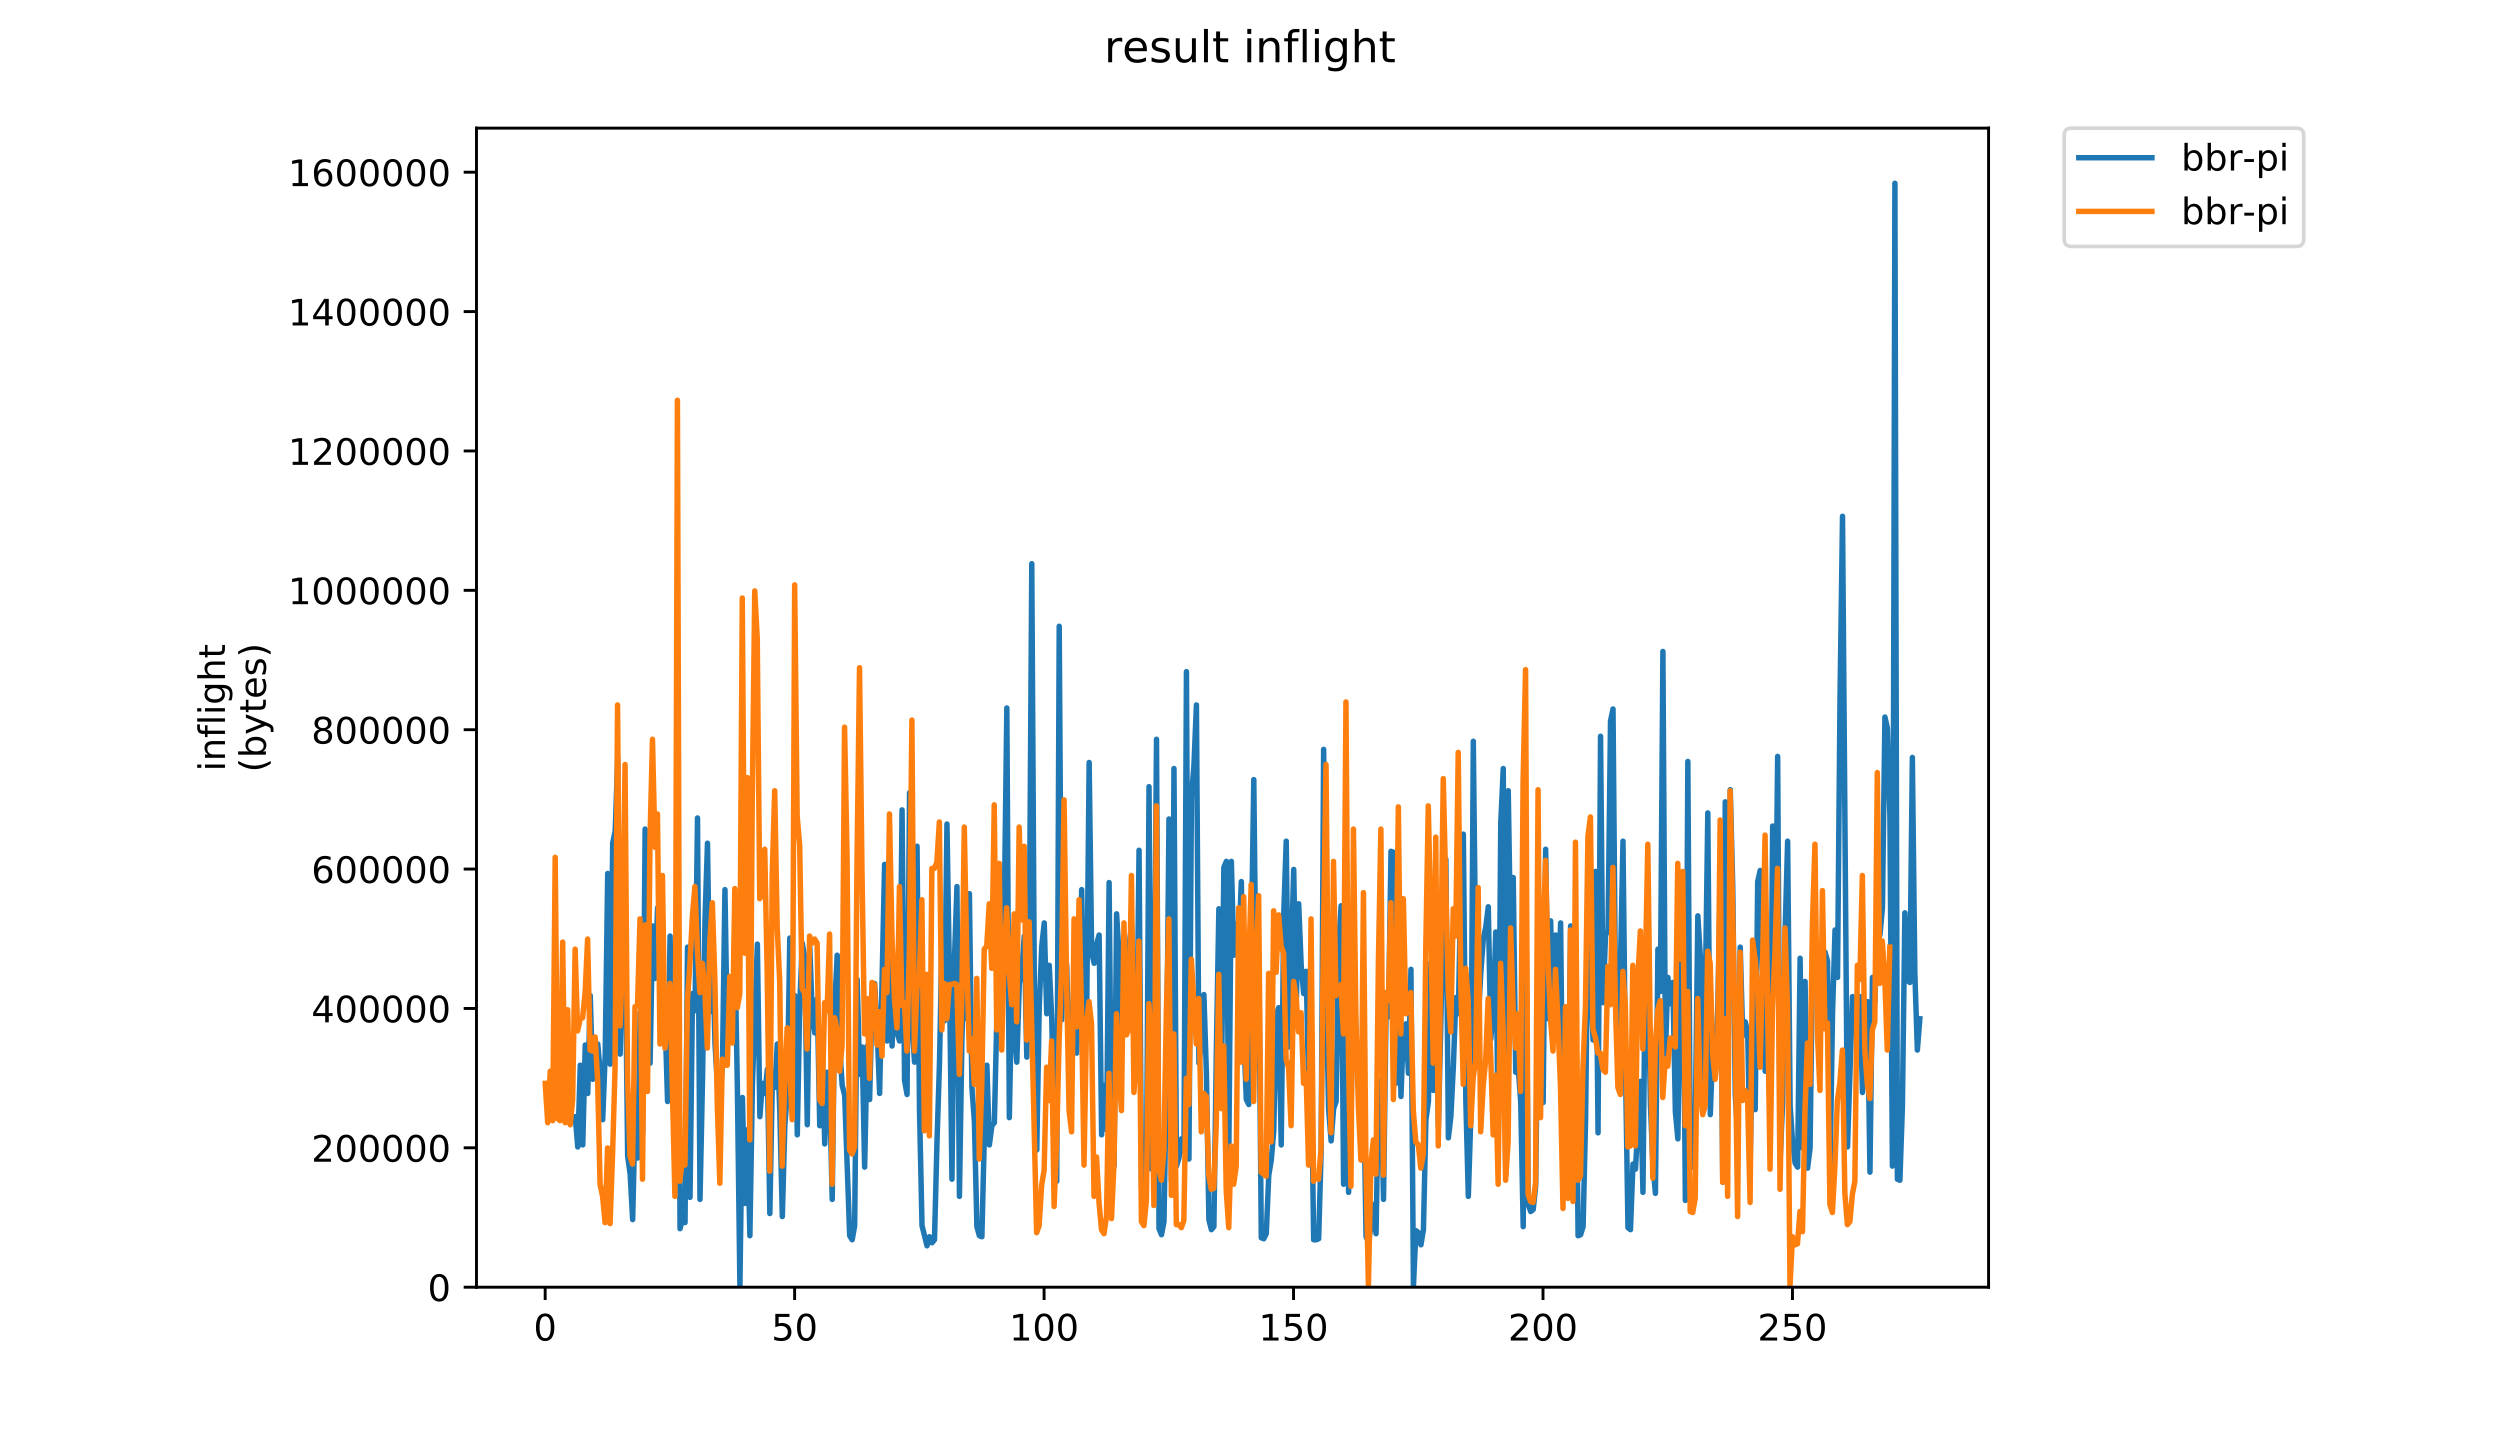 <?xml version="1.0" encoding="utf-8" standalone="no"?>
<!DOCTYPE svg PUBLIC "-//W3C//DTD SVG 1.1//EN"
  "http://www.w3.org/Graphics/SVG/1.1/DTD/svg11.dtd">
<!-- Created with matplotlib (https://matplotlib.org/) -->
<svg height="396pt" version="1.1" viewBox="0 0 684 396" width="684pt" xmlns="http://www.w3.org/2000/svg" xmlns:xlink="http://www.w3.org/1999/xlink">
 <defs>
  <style type="text/css">
*{stroke-linecap:butt;stroke-linejoin:round;}
  </style>
 </defs>
 <g id="figure_1">
  <g id="patch_1">
   <path d="M 0 396 
L 684 396 
L 684 0 
L 0 0 
z
" style="fill:#ffffff;"/>
  </g>
  <g id="axes_1">
   <g id="patch_2">
    <path d="M 130.364 352.174 
L 544.074 352.174 
L 544.074 35.062 
L 130.364 35.062 
z
" style="fill:#ffffff;"/>
   </g>
   <g id="matplotlib.axis_1">
    <g id="xtick_1">
     <g id="line2d_1">
      <defs>
       <path d="M 0 0 
L 0 3.5 
" id="md790e189ed" style="stroke:#000000;stroke-width:0.8;"/>
      </defs>
      <g>
       <use style="stroke:#000000;stroke-width:0.8;" x="149.159" xlink:href="#md790e189ed" y="352.174"/>
      </g>
     </g>
     <g id="text_1">
      <!-- 0 -->
      <defs>
       <path d="M 31.781 66.406 
Q 24.172 66.406 20.328 58.906 
Q 16.5 51.422 16.5 36.375 
Q 16.5 21.391 20.328 13.891 
Q 24.172 6.391 31.781 6.391 
Q 39.453 6.391 43.281 13.891 
Q 47.125 21.391 47.125 36.375 
Q 47.125 51.422 43.281 58.906 
Q 39.453 66.406 31.781 66.406 
z
M 31.781 74.219 
Q 44.047 74.219 50.516 64.516 
Q 56.984 54.828 56.984 36.375 
Q 56.984 17.969 50.516 8.266 
Q 44.047 -1.422 31.781 -1.422 
Q 19.531 -1.422 13.062 8.266 
Q 6.594 17.969 6.594 36.375 
Q 6.594 54.828 13.062 64.516 
Q 19.531 74.219 31.781 74.219 
z
" id="DejaVuSans-48"/>
      </defs>
      <g transform="translate(145.978 366.773)scale(0.1 -0.1)">
       <use xlink:href="#DejaVuSans-48"/>
      </g>
     </g>
    </g>
    <g id="xtick_2">
     <g id="line2d_2">
      <g>
       <use style="stroke:#000000;stroke-width:0.8;" x="217.411" xlink:href="#md790e189ed" y="352.174"/>
      </g>
     </g>
     <g id="text_2">
      <!-- 50 -->
      <defs>
       <path d="M 10.797 72.906 
L 49.516 72.906 
L 49.516 64.594 
L 19.828 64.594 
L 19.828 46.734 
Q 21.969 47.469 24.109 47.828 
Q 26.266 48.188 28.422 48.188 
Q 40.625 48.188 47.75 41.5 
Q 54.891 34.812 54.891 23.391 
Q 54.891 11.625 47.562 5.094 
Q 40.234 -1.422 26.906 -1.422 
Q 22.312 -1.422 17.547 -0.641 
Q 12.797 0.141 7.719 1.703 
L 7.719 11.625 
Q 12.109 9.234 16.797 8.062 
Q 21.484 6.891 26.703 6.891 
Q 35.156 6.891 40.078 11.328 
Q 45.016 15.766 45.016 23.391 
Q 45.016 31 40.078 35.438 
Q 35.156 39.891 26.703 39.891 
Q 22.75 39.891 18.812 39.016 
Q 14.891 38.141 10.797 36.281 
z
" id="DejaVuSans-53"/>
      </defs>
      <g transform="translate(211.048 366.773)scale(0.1 -0.1)">
       <use xlink:href="#DejaVuSans-53"/>
       <use x="63.623" xlink:href="#DejaVuSans-48"/>
      </g>
     </g>
    </g>
    <g id="xtick_3">
     <g id="line2d_3">
      <g>
       <use style="stroke:#000000;stroke-width:0.8;" x="285.662" xlink:href="#md790e189ed" y="352.174"/>
      </g>
     </g>
     <g id="text_3">
      <!-- 100 -->
      <defs>
       <path d="M 12.406 8.297 
L 28.516 8.297 
L 28.516 63.922 
L 10.984 60.406 
L 10.984 69.391 
L 28.422 72.906 
L 38.281 72.906 
L 38.281 8.297 
L 54.391 8.297 
L 54.391 0 
L 12.406 0 
z
" id="DejaVuSans-49"/>
      </defs>
      <g transform="translate(276.118 366.773)scale(0.1 -0.1)">
       <use xlink:href="#DejaVuSans-49"/>
       <use x="63.623" xlink:href="#DejaVuSans-48"/>
       <use x="127.246" xlink:href="#DejaVuSans-48"/>
      </g>
     </g>
    </g>
    <g id="xtick_4">
     <g id="line2d_4">
      <g>
       <use style="stroke:#000000;stroke-width:0.8;" x="353.913" xlink:href="#md790e189ed" y="352.174"/>
      </g>
     </g>
     <g id="text_4">
      <!-- 150 -->
      <g transform="translate(344.369 366.773)scale(0.1 -0.1)">
       <use xlink:href="#DejaVuSans-49"/>
       <use x="63.623" xlink:href="#DejaVuSans-53"/>
       <use x="127.246" xlink:href="#DejaVuSans-48"/>
      </g>
     </g>
    </g>
    <g id="xtick_5">
     <g id="line2d_5">
      <g>
       <use style="stroke:#000000;stroke-width:0.8;" x="422.164" xlink:href="#md790e189ed" y="352.174"/>
      </g>
     </g>
     <g id="text_5">
      <!-- 200 -->
      <defs>
       <path d="M 19.188 8.297 
L 53.609 8.297 
L 53.609 0 
L 7.328 0 
L 7.328 8.297 
Q 12.938 14.109 22.625 23.891 
Q 32.328 33.688 34.812 36.531 
Q 39.547 41.844 41.422 45.531 
Q 43.312 49.219 43.312 52.781 
Q 43.312 58.594 39.234 62.25 
Q 35.156 65.922 28.609 65.922 
Q 23.969 65.922 18.812 64.312 
Q 13.672 62.703 7.812 59.422 
L 7.812 69.391 
Q 13.766 71.781 18.938 73 
Q 24.125 74.219 28.422 74.219 
Q 39.75 74.219 46.484 68.547 
Q 53.219 62.891 53.219 53.422 
Q 53.219 48.922 51.531 44.891 
Q 49.859 40.875 45.406 35.406 
Q 44.188 33.984 37.641 27.219 
Q 31.109 20.453 19.188 8.297 
z
" id="DejaVuSans-50"/>
      </defs>
      <g transform="translate(412.621 366.773)scale(0.1 -0.1)">
       <use xlink:href="#DejaVuSans-50"/>
       <use x="63.623" xlink:href="#DejaVuSans-48"/>
       <use x="127.246" xlink:href="#DejaVuSans-48"/>
      </g>
     </g>
    </g>
    <g id="xtick_6">
     <g id="line2d_6">
      <g>
       <use style="stroke:#000000;stroke-width:0.8;" x="490.416" xlink:href="#md790e189ed" y="352.174"/>
      </g>
     </g>
     <g id="text_6">
      <!-- 250 -->
      <g transform="translate(480.872 366.773)scale(0.1 -0.1)">
       <use xlink:href="#DejaVuSans-50"/>
       <use x="63.623" xlink:href="#DejaVuSans-53"/>
       <use x="127.246" xlink:href="#DejaVuSans-48"/>
      </g>
     </g>
    </g>
   </g>
   <g id="matplotlib.axis_2">
    <g id="ytick_1">
     <g id="line2d_7">
      <defs>
       <path d="M 0 0 
L -3.5 0 
" id="m5cb60af64b" style="stroke:#000000;stroke-width:0.8;"/>
      </defs>
      <g>
       <use style="stroke:#000000;stroke-width:0.8;" x="130.364" xlink:href="#m5cb60af64b" y="352.174"/>
      </g>
     </g>
     <g id="text_7">
      <!-- 0 -->
      <g transform="translate(117.001 355.973)scale(0.1 -0.1)">
       <use xlink:href="#DejaVuSans-48"/>
      </g>
     </g>
    </g>
    <g id="ytick_2">
     <g id="line2d_8">
      <g>
       <use style="stroke:#000000;stroke-width:0.8;" x="130.364" xlink:href="#m5cb60af64b" y="314.042"/>
      </g>
     </g>
     <g id="text_8">
      <!-- 200000 -->
      <g transform="translate(85.189 317.842)scale(0.1 -0.1)">
       <use xlink:href="#DejaVuSans-50"/>
       <use x="63.623" xlink:href="#DejaVuSans-48"/>
       <use x="127.246" xlink:href="#DejaVuSans-48"/>
       <use x="190.869" xlink:href="#DejaVuSans-48"/>
       <use x="254.492" xlink:href="#DejaVuSans-48"/>
       <use x="318.115" xlink:href="#DejaVuSans-48"/>
      </g>
     </g>
    </g>
    <g id="ytick_3">
     <g id="line2d_9">
      <g>
       <use style="stroke:#000000;stroke-width:0.8;" x="130.364" xlink:href="#m5cb60af64b" y="275.911"/>
      </g>
     </g>
     <g id="text_9">
      <!-- 400000 -->
      <defs>
       <path d="M 37.797 64.312 
L 12.891 25.391 
L 37.797 25.391 
z
M 35.203 72.906 
L 47.609 72.906 
L 47.609 25.391 
L 58.016 25.391 
L 58.016 17.188 
L 47.609 17.188 
L 47.609 0 
L 37.797 0 
L 37.797 17.188 
L 4.891 17.188 
L 4.891 26.703 
z
" id="DejaVuSans-52"/>
      </defs>
      <g transform="translate(85.189 279.71)scale(0.1 -0.1)">
       <use xlink:href="#DejaVuSans-52"/>
       <use x="63.623" xlink:href="#DejaVuSans-48"/>
       <use x="127.246" xlink:href="#DejaVuSans-48"/>
       <use x="190.869" xlink:href="#DejaVuSans-48"/>
       <use x="254.492" xlink:href="#DejaVuSans-48"/>
       <use x="318.115" xlink:href="#DejaVuSans-48"/>
      </g>
     </g>
    </g>
    <g id="ytick_4">
     <g id="line2d_10">
      <g>
       <use style="stroke:#000000;stroke-width:0.8;" x="130.364" xlink:href="#m5cb60af64b" y="237.779"/>
      </g>
     </g>
     <g id="text_10">
      <!-- 600000 -->
      <defs>
       <path d="M 33.016 40.375 
Q 26.375 40.375 22.484 35.828 
Q 18.609 31.297 18.609 23.391 
Q 18.609 15.531 22.484 10.953 
Q 26.375 6.391 33.016 6.391 
Q 39.656 6.391 43.531 10.953 
Q 47.406 15.531 47.406 23.391 
Q 47.406 31.297 43.531 35.828 
Q 39.656 40.375 33.016 40.375 
z
M 52.594 71.297 
L 52.594 62.312 
Q 48.875 64.062 45.094 64.984 
Q 41.312 65.922 37.594 65.922 
Q 27.828 65.922 22.672 59.328 
Q 17.531 52.734 16.797 39.406 
Q 19.672 43.656 24.016 45.922 
Q 28.375 48.188 33.594 48.188 
Q 44.578 48.188 50.953 41.516 
Q 57.328 34.859 57.328 23.391 
Q 57.328 12.156 50.688 5.359 
Q 44.047 -1.422 33.016 -1.422 
Q 20.359 -1.422 13.672 8.266 
Q 6.984 17.969 6.984 36.375 
Q 6.984 53.656 15.188 63.938 
Q 23.391 74.219 37.203 74.219 
Q 40.922 74.219 44.703 73.484 
Q 48.484 72.75 52.594 71.297 
z
" id="DejaVuSans-54"/>
      </defs>
      <g transform="translate(85.189 241.578)scale(0.1 -0.1)">
       <use xlink:href="#DejaVuSans-54"/>
       <use x="63.623" xlink:href="#DejaVuSans-48"/>
       <use x="127.246" xlink:href="#DejaVuSans-48"/>
       <use x="190.869" xlink:href="#DejaVuSans-48"/>
       <use x="254.492" xlink:href="#DejaVuSans-48"/>
       <use x="318.115" xlink:href="#DejaVuSans-48"/>
      </g>
     </g>
    </g>
    <g id="ytick_5">
     <g id="line2d_11">
      <g>
       <use style="stroke:#000000;stroke-width:0.8;" x="130.364" xlink:href="#m5cb60af64b" y="199.647"/>
      </g>
     </g>
     <g id="text_11">
      <!-- 800000 -->
      <defs>
       <path d="M 31.781 34.625 
Q 24.75 34.625 20.719 30.859 
Q 16.703 27.094 16.703 20.516 
Q 16.703 13.922 20.719 10.156 
Q 24.75 6.391 31.781 6.391 
Q 38.812 6.391 42.859 10.172 
Q 46.922 13.969 46.922 20.516 
Q 46.922 27.094 42.891 30.859 
Q 38.875 34.625 31.781 34.625 
z
M 21.922 38.812 
Q 15.578 40.375 12.031 44.719 
Q 8.5 49.078 8.5 55.328 
Q 8.5 64.062 14.719 69.141 
Q 20.953 74.219 31.781 74.219 
Q 42.672 74.219 48.875 69.141 
Q 55.078 64.062 55.078 55.328 
Q 55.078 49.078 51.531 44.719 
Q 48 40.375 41.703 38.812 
Q 48.828 37.156 52.797 32.312 
Q 56.781 27.484 56.781 20.516 
Q 56.781 9.906 50.312 4.234 
Q 43.844 -1.422 31.781 -1.422 
Q 19.734 -1.422 13.25 4.234 
Q 6.781 9.906 6.781 20.516 
Q 6.781 27.484 10.781 32.312 
Q 14.797 37.156 21.922 38.812 
z
M 18.312 54.391 
Q 18.312 48.734 21.844 45.562 
Q 25.391 42.391 31.781 42.391 
Q 38.141 42.391 41.719 45.562 
Q 45.312 48.734 45.312 54.391 
Q 45.312 60.062 41.719 63.234 
Q 38.141 66.406 31.781 66.406 
Q 25.391 66.406 21.844 63.234 
Q 18.312 60.062 18.312 54.391 
z
" id="DejaVuSans-56"/>
      </defs>
      <g transform="translate(85.189 203.447)scale(0.1 -0.1)">
       <use xlink:href="#DejaVuSans-56"/>
       <use x="63.623" xlink:href="#DejaVuSans-48"/>
       <use x="127.246" xlink:href="#DejaVuSans-48"/>
       <use x="190.869" xlink:href="#DejaVuSans-48"/>
       <use x="254.492" xlink:href="#DejaVuSans-48"/>
       <use x="318.115" xlink:href="#DejaVuSans-48"/>
      </g>
     </g>
    </g>
    <g id="ytick_6">
     <g id="line2d_12">
      <g>
       <use style="stroke:#000000;stroke-width:0.8;" x="130.364" xlink:href="#m5cb60af64b" y="161.516"/>
      </g>
     </g>
     <g id="text_12">
      <!-- 1000000 -->
      <g transform="translate(78.826 165.315)scale(0.1 -0.1)">
       <use xlink:href="#DejaVuSans-49"/>
       <use x="63.623" xlink:href="#DejaVuSans-48"/>
       <use x="127.246" xlink:href="#DejaVuSans-48"/>
       <use x="190.869" xlink:href="#DejaVuSans-48"/>
       <use x="254.492" xlink:href="#DejaVuSans-48"/>
       <use x="318.115" xlink:href="#DejaVuSans-48"/>
       <use x="381.738" xlink:href="#DejaVuSans-48"/>
      </g>
     </g>
    </g>
    <g id="ytick_7">
     <g id="line2d_13">
      <g>
       <use style="stroke:#000000;stroke-width:0.8;" x="130.364" xlink:href="#m5cb60af64b" y="123.384"/>
      </g>
     </g>
     <g id="text_13">
      <!-- 1200000 -->
      <g transform="translate(78.826 127.183)scale(0.1 -0.1)">
       <use xlink:href="#DejaVuSans-49"/>
       <use x="63.623" xlink:href="#DejaVuSans-50"/>
       <use x="127.246" xlink:href="#DejaVuSans-48"/>
       <use x="190.869" xlink:href="#DejaVuSans-48"/>
       <use x="254.492" xlink:href="#DejaVuSans-48"/>
       <use x="318.115" xlink:href="#DejaVuSans-48"/>
       <use x="381.738" xlink:href="#DejaVuSans-48"/>
      </g>
     </g>
    </g>
    <g id="ytick_8">
     <g id="line2d_14">
      <g>
       <use style="stroke:#000000;stroke-width:0.8;" x="130.364" xlink:href="#m5cb60af64b" y="85.252"/>
      </g>
     </g>
     <g id="text_14">
      <!-- 1400000 -->
      <g transform="translate(78.826 89.052)scale(0.1 -0.1)">
       <use xlink:href="#DejaVuSans-49"/>
       <use x="63.623" xlink:href="#DejaVuSans-52"/>
       <use x="127.246" xlink:href="#DejaVuSans-48"/>
       <use x="190.869" xlink:href="#DejaVuSans-48"/>
       <use x="254.492" xlink:href="#DejaVuSans-48"/>
       <use x="318.115" xlink:href="#DejaVuSans-48"/>
       <use x="381.738" xlink:href="#DejaVuSans-48"/>
      </g>
     </g>
    </g>
    <g id="ytick_9">
     <g id="line2d_15">
      <g>
       <use style="stroke:#000000;stroke-width:0.8;" x="130.364" xlink:href="#m5cb60af64b" y="47.121"/>
      </g>
     </g>
     <g id="text_15">
      <!-- 1600000 -->
      <g transform="translate(78.826 50.92)scale(0.1 -0.1)">
       <use xlink:href="#DejaVuSans-49"/>
       <use x="63.623" xlink:href="#DejaVuSans-54"/>
       <use x="127.246" xlink:href="#DejaVuSans-48"/>
       <use x="190.869" xlink:href="#DejaVuSans-48"/>
       <use x="254.492" xlink:href="#DejaVuSans-48"/>
       <use x="318.115" xlink:href="#DejaVuSans-48"/>
       <use x="381.738" xlink:href="#DejaVuSans-48"/>
      </g>
     </g>
    </g>
    <g id="text_16">
     <!-- inflight -->
     <defs>
      <path d="M 9.422 54.688 
L 18.406 54.688 
L 18.406 0 
L 9.422 0 
z
M 9.422 75.984 
L 18.406 75.984 
L 18.406 64.594 
L 9.422 64.594 
z
" id="DejaVuSans-105"/>
      <path d="M 54.891 33.016 
L 54.891 0 
L 45.906 0 
L 45.906 32.719 
Q 45.906 40.484 42.875 44.328 
Q 39.844 48.188 33.797 48.188 
Q 26.516 48.188 22.312 43.547 
Q 18.109 38.922 18.109 30.906 
L 18.109 0 
L 9.078 0 
L 9.078 54.688 
L 18.109 54.688 
L 18.109 46.188 
Q 21.344 51.125 25.703 53.562 
Q 30.078 56 35.797 56 
Q 45.219 56 50.047 50.172 
Q 54.891 44.344 54.891 33.016 
z
" id="DejaVuSans-110"/>
      <path d="M 37.109 75.984 
L 37.109 68.5 
L 28.516 68.5 
Q 23.688 68.5 21.797 66.547 
Q 19.922 64.594 19.922 59.516 
L 19.922 54.688 
L 34.719 54.688 
L 34.719 47.703 
L 19.922 47.703 
L 19.922 0 
L 10.891 0 
L 10.891 47.703 
L 2.297 47.703 
L 2.297 54.688 
L 10.891 54.688 
L 10.891 58.5 
Q 10.891 67.625 15.141 71.797 
Q 19.391 75.984 28.609 75.984 
z
" id="DejaVuSans-102"/>
      <path d="M 9.422 75.984 
L 18.406 75.984 
L 18.406 0 
L 9.422 0 
z
" id="DejaVuSans-108"/>
      <path d="M 45.406 27.984 
Q 45.406 37.75 41.375 43.109 
Q 37.359 48.484 30.078 48.484 
Q 22.859 48.484 18.828 43.109 
Q 14.797 37.75 14.797 27.984 
Q 14.797 18.266 18.828 12.891 
Q 22.859 7.516 30.078 7.516 
Q 37.359 7.516 41.375 12.891 
Q 45.406 18.266 45.406 27.984 
z
M 54.391 6.781 
Q 54.391 -7.172 48.188 -13.984 
Q 42 -20.797 29.203 -20.797 
Q 24.469 -20.797 20.266 -20.094 
Q 16.062 -19.391 12.109 -17.922 
L 12.109 -9.188 
Q 16.062 -11.328 19.922 -12.344 
Q 23.781 -13.375 27.781 -13.375 
Q 36.625 -13.375 41.016 -8.766 
Q 45.406 -4.156 45.406 5.172 
L 45.406 9.625 
Q 42.625 4.781 38.281 2.391 
Q 33.938 0 27.875 0 
Q 17.828 0 11.672 7.656 
Q 5.516 15.328 5.516 27.984 
Q 5.516 40.672 11.672 48.328 
Q 17.828 56 27.875 56 
Q 33.938 56 38.281 53.609 
Q 42.625 51.219 45.406 46.391 
L 45.406 54.688 
L 54.391 54.688 
z
" id="DejaVuSans-103"/>
      <path d="M 54.891 33.016 
L 54.891 0 
L 45.906 0 
L 45.906 32.719 
Q 45.906 40.484 42.875 44.328 
Q 39.844 48.188 33.797 48.188 
Q 26.516 48.188 22.312 43.547 
Q 18.109 38.922 18.109 30.906 
L 18.109 0 
L 9.078 0 
L 9.078 75.984 
L 18.109 75.984 
L 18.109 46.188 
Q 21.344 51.125 25.703 53.562 
Q 30.078 56 35.797 56 
Q 45.219 56 50.047 50.172 
Q 54.891 44.344 54.891 33.016 
z
" id="DejaVuSans-104"/>
      <path d="M 18.312 70.219 
L 18.312 54.688 
L 36.812 54.688 
L 36.812 47.703 
L 18.312 47.703 
L 18.312 18.016 
Q 18.312 11.328 20.141 9.422 
Q 21.969 7.516 27.594 7.516 
L 36.812 7.516 
L 36.812 0 
L 27.594 0 
Q 17.188 0 13.234 3.875 
Q 9.281 7.766 9.281 18.016 
L 9.281 47.703 
L 2.688 47.703 
L 2.688 54.688 
L 9.281 54.688 
L 9.281 70.219 
z
" id="DejaVuSans-116"/>
     </defs>
     <g transform="translate(61.549 211.018)rotate(-90)scale(0.1 -0.1)">
      <use xlink:href="#DejaVuSans-105"/>
      <use x="27.783" xlink:href="#DejaVuSans-110"/>
      <use x="91.162" xlink:href="#DejaVuSans-102"/>
      <use x="126.367" xlink:href="#DejaVuSans-108"/>
      <use x="154.15" xlink:href="#DejaVuSans-105"/>
      <use x="181.934" xlink:href="#DejaVuSans-103"/>
      <use x="245.41" xlink:href="#DejaVuSans-104"/>
      <use x="308.789" xlink:href="#DejaVuSans-116"/>
     </g>
     <!-- (bytes) -->
     <defs>
      <path d="M 31 75.875 
Q 24.469 64.656 21.281 53.656 
Q 18.109 42.672 18.109 31.391 
Q 18.109 20.125 21.312 9.062 
Q 24.516 -2 31 -13.188 
L 23.188 -13.188 
Q 15.875 -1.703 12.234 9.375 
Q 8.594 20.453 8.594 31.391 
Q 8.594 42.281 12.203 53.312 
Q 15.828 64.359 23.188 75.875 
z
" id="DejaVuSans-40"/>
      <path d="M 48.688 27.297 
Q 48.688 37.203 44.609 42.844 
Q 40.531 48.484 33.406 48.484 
Q 26.266 48.484 22.188 42.844 
Q 18.109 37.203 18.109 27.297 
Q 18.109 17.391 22.188 11.75 
Q 26.266 6.109 33.406 6.109 
Q 40.531 6.109 44.609 11.75 
Q 48.688 17.391 48.688 27.297 
z
M 18.109 46.391 
Q 20.953 51.266 25.266 53.625 
Q 29.594 56 35.594 56 
Q 45.562 56 51.781 48.094 
Q 58.016 40.188 58.016 27.297 
Q 58.016 14.406 51.781 6.484 
Q 45.562 -1.422 35.594 -1.422 
Q 29.594 -1.422 25.266 0.953 
Q 20.953 3.328 18.109 8.203 
L 18.109 0 
L 9.078 0 
L 9.078 75.984 
L 18.109 75.984 
z
" id="DejaVuSans-98"/>
      <path d="M 32.172 -5.078 
Q 28.375 -14.844 24.75 -17.812 
Q 21.141 -20.797 15.094 -20.797 
L 7.906 -20.797 
L 7.906 -13.281 
L 13.188 -13.281 
Q 16.891 -13.281 18.938 -11.516 
Q 21 -9.766 23.484 -3.219 
L 25.094 0.875 
L 2.984 54.688 
L 12.5 54.688 
L 29.594 11.922 
L 46.688 54.688 
L 56.203 54.688 
z
" id="DejaVuSans-121"/>
      <path d="M 56.203 29.594 
L 56.203 25.203 
L 14.891 25.203 
Q 15.484 15.922 20.484 11.062 
Q 25.484 6.203 34.422 6.203 
Q 39.594 6.203 44.453 7.469 
Q 49.312 8.734 54.109 11.281 
L 54.109 2.781 
Q 49.266 0.734 44.188 -0.344 
Q 39.109 -1.422 33.891 -1.422 
Q 20.797 -1.422 13.156 6.188 
Q 5.516 13.812 5.516 26.812 
Q 5.516 40.234 12.766 48.109 
Q 20.016 56 32.328 56 
Q 43.359 56 49.781 48.891 
Q 56.203 41.797 56.203 29.594 
z
M 47.219 32.234 
Q 47.125 39.594 43.094 43.984 
Q 39.062 48.391 32.422 48.391 
Q 24.906 48.391 20.391 44.141 
Q 15.875 39.891 15.188 32.172 
z
" id="DejaVuSans-101"/>
      <path d="M 44.281 53.078 
L 44.281 44.578 
Q 40.484 46.531 36.375 47.5 
Q 32.281 48.484 27.875 48.484 
Q 21.188 48.484 17.844 46.438 
Q 14.5 44.391 14.5 40.281 
Q 14.5 37.156 16.891 35.375 
Q 19.281 33.594 26.516 31.984 
L 29.594 31.297 
Q 39.156 29.25 43.188 25.516 
Q 47.219 21.781 47.219 15.094 
Q 47.219 7.469 41.188 3.016 
Q 35.156 -1.422 24.609 -1.422 
Q 20.219 -1.422 15.453 -0.562 
Q 10.688 0.297 5.422 2 
L 5.422 11.281 
Q 10.406 8.688 15.234 7.391 
Q 20.062 6.109 24.812 6.109 
Q 31.156 6.109 34.562 8.281 
Q 37.984 10.453 37.984 14.406 
Q 37.984 18.062 35.516 20.016 
Q 33.062 21.969 24.703 23.781 
L 21.578 24.516 
Q 13.234 26.266 9.516 29.906 
Q 5.812 33.547 5.812 39.891 
Q 5.812 47.609 11.281 51.797 
Q 16.75 56 26.812 56 
Q 31.781 56 36.172 55.266 
Q 40.578 54.547 44.281 53.078 
z
" id="DejaVuSans-115"/>
      <path d="M 8.016 75.875 
L 15.828 75.875 
Q 23.141 64.359 26.781 53.312 
Q 30.422 42.281 30.422 31.391 
Q 30.422 20.453 26.781 9.375 
Q 23.141 -1.703 15.828 -13.188 
L 8.016 -13.188 
Q 14.5 -2 17.703 9.062 
Q 20.906 20.125 20.906 31.391 
Q 20.906 42.672 17.703 53.656 
Q 14.5 64.656 8.016 75.875 
z
" id="DejaVuSans-41"/>
     </defs>
     <g transform="translate(72.747 211.295)rotate(-90)scale(0.1 -0.1)">
      <use xlink:href="#DejaVuSans-40"/>
      <use x="39.014" xlink:href="#DejaVuSans-98"/>
      <use x="102.49" xlink:href="#DejaVuSans-121"/>
      <use x="161.67" xlink:href="#DejaVuSans-116"/>
      <use x="200.879" xlink:href="#DejaVuSans-101"/>
      <use x="262.402" xlink:href="#DejaVuSans-115"/>
      <use x="314.502" xlink:href="#DejaVuSans-41"/>
     </g>
    </g>
   </g>
   <g id="line2d_16">
    <path clip-path="url(#p665c792f9d)" d="M 157.394 305.518 
L 158.077 313.8 
L 158.759 291.438 
L 159.442 313.248 
L 160.124 285.917 
L 160.807 299.168 
L 161.489 272.389 
L 162.172 295.303 
L 162.855 288.677 
L 163.537 285.64 
L 164.22 293.094 
L 164.902 306.346 
L 165.585 288.401 
L 166.267 238.984 
L 166.95 291.162 
L 167.632 230.702 
L 168.315 227.389 
L 168.997 207.512 
L 169.68 288.401 
L 170.362 253.616 
L 171.045 255.825 
L 171.727 316.285 
L 172.41 321.254 
L 173.092 333.677 
L 173.775 304.966 
L 174.457 316.837 
L 175.14 277.082 
L 175.822 309.935 
L 176.505 226.837 
L 177.187 263.279 
L 177.87 290.886 
L 178.552 253.34 
L 179.235 267.696 
L 179.917 248.371 
L 180.6 269.904 
L 181.282 268.248 
L 181.965 278.739 
L 182.647 301.377 
L 183.33 256.101 
L 184.012 288.677 
L 184.695 309.935 
L 185.377 219.107 
L 186.06 336.162 
L 186.742 333.401 
L 187.425 334.505 
L 188.107 259.137 
L 188.79 327.604 
L 189.473 271.837 
L 190.155 276.53 
L 190.838 223.8 
L 191.52 328.156 
L 192.203 295.579 
L 192.885 251.683 
L 193.568 230.702 
L 194.25 276.806 
L 194.933 258.585 
L 195.615 285.364 
L 196.298 296.959 
L 196.98 300.272 
L 197.663 291.438 
L 198.345 243.401 
L 199.028 285.64 
L 199.71 279.843 
L 200.393 277.082 
L 201.075 259.69 
L 201.758 298.34 
L 202.44 351.898 
L 203.123 300.272 
L 203.805 329.26 
L 204.488 309.107 
L 205.17 338.094 
L 205.853 296.959 
L 207.218 258.309 
L 207.9 305.518 
L 208.583 296.407 
L 209.265 299.168 
L 209.948 292.542 
L 210.63 332.021 
L 211.313 295.579 
L 211.995 297.512 
L 212.678 285.64 
L 213.36 304.413 
L 214.043 332.849 
L 214.725 308.002 
L 215.408 298.892 
L 216.091 256.653 
L 216.773 303.861 
L 217.456 272.389 
L 218.138 310.487 
L 218.821 274.598 
L 219.503 258.033 
L 220.186 262.174 
L 220.868 307.726 
L 221.551 259.137 
L 222.233 277.358 
L 222.916 282.604 
L 223.598 273.217 
L 224.281 308.002 
L 224.963 287.297 
L 225.646 312.972 
L 226.328 293.371 
L 227.011 299.168 
L 227.693 328.156 
L 228.376 275.15 
L 229.058 261.346 
L 229.741 286.469 
L 230.423 296.959 
L 231.106 299.72 
L 232.471 338.094 
L 233.153 339.199 
L 233.836 335.334 
L 234.518 267.972 
L 235.201 293.923 
L 235.883 286.469 
L 236.566 319.321 
L 237.248 286.193 
L 237.931 300.825 
L 238.613 273.217 
L 239.296 269.076 
L 239.978 281.499 
L 240.661 299.168 
L 242.026 236.499 
L 242.709 284.812 
L 243.391 252.512 
L 244.074 286.193 
L 244.756 264.107 
L 245.439 282.604 
L 246.121 284.812 
L 246.804 221.591 
L 247.486 295.579 
L 248.169 299.444 
L 248.851 216.898 
L 249.534 280.395 
L 250.216 290.61 
L 250.899 231.53 
L 251.581 303.861 
L 252.264 335.334 
L 253.629 340.855 
L 254.311 338.37 
L 254.994 340.027 
L 255.676 339.199 
L 256.359 312.42 
L 257.041 290.886 
L 257.724 256.929 
L 258.406 279.291 
L 259.089 225.456 
L 259.771 267.42 
L 260.454 322.634 
L 261.136 262.45 
L 261.819 242.573 
L 262.501 327.328 
L 263.184 283.984 
L 263.866 263.831 
L 264.549 278.739 
L 265.231 244.506 
L 265.914 297.512 
L 266.596 306.898 
L 267.279 335.61 
L 267.962 338.094 
L 268.644 338.37 
L 269.327 310.211 
L 270.009 291.438 
L 270.692 313.248 
L 271.374 308.002 
L 272.057 307.174 
L 272.739 278.187 
L 273.422 263.279 
L 274.104 280.671 
L 274.787 247.818 
L 275.469 193.708 
L 276.152 305.794 
L 276.834 271.285 
L 278.199 290.61 
L 278.882 269.076 
L 279.564 265.211 
L 280.247 256.101 
L 280.929 289.229 
L 281.612 259.414 
L 282.294 154.23 
L 282.977 268.248 
L 283.659 314.628 
L 284.342 275.15 
L 285.024 258.861 
L 285.707 252.512 
L 286.389 277.358 
L 287.072 264.107 
L 287.754 278.739 
L 288.437 308.555 
L 289.119 323.186 
L 289.802 171.346 
L 290.484 279.015 
L 291.167 258.585 
L 291.849 264.383 
L 292.532 291.99 
L 293.214 290.886 
L 293.897 265.487 
L 294.58 288.125 
L 295.262 268.8 
L 295.945 243.401 
L 296.627 293.094 
L 297.31 277.082 
L 297.992 208.616 
L 298.675 260.518 
L 299.357 263.555 
L 300.04 258.309 
L 300.722 255.825 
L 301.405 310.487 
L 302.087 296.959 
L 302.77 309.107 
L 303.452 241.469 
L 304.135 314.628 
L 304.817 319.045 
L 305.5 250.027 
L 306.182 261.622 
L 306.865 282.88 
L 307.547 271.561 
L 308.23 272.665 
L 308.912 258.585 
L 309.595 253.34 
L 310.277 280.671 
L 310.96 292.266 
L 311.642 232.634 
L 312.325 324.843 
L 313.007 325.395 
L 313.69 319.321 
L 314.372 215.242 
L 315.055 319.874 
L 315.737 291.162 
L 316.42 202.266 
L 317.102 336.162 
L 317.785 337.818 
L 318.467 334.229 
L 319.15 293.647 
L 319.832 224.076 
L 320.515 323.186 
L 321.198 210.272 
L 321.88 319.045 
L 322.563 316.837 
L 323.245 311.591 
L 323.928 315.18 
L 324.61 183.769 
L 325.293 317.113 
L 325.975 218.279 
L 326.658 209.444 
L 327.34 192.88 
L 328.023 290.886 
L 328.705 285.088 
L 329.388 272.113 
L 330.07 293.647 
L 330.753 333.677 
L 331.435 336.438 
L 332.118 335.61 
L 332.8 287.021 
L 333.483 248.647 
L 334.165 298.892 
L 334.848 237.328 
L 335.53 235.671 
L 336.213 314.628 
L 336.895 235.671 
L 337.578 261.346 
L 338.26 252.788 
L 338.943 258.585 
L 339.625 241.193 
L 340.308 283.156 
L 340.99 300.825 
L 341.673 302.205 
L 343.038 213.309 
L 343.72 276.806 
L 344.403 260.794 
L 345.085 338.647 
L 345.768 338.923 
L 346.45 337.542 
L 347.133 321.53 
L 347.816 317.389 
L 348.498 309.383 
L 349.181 277.634 
L 349.863 275.702 
L 350.546 313.248 
L 351.228 250.303 
L 351.911 230.15 
L 352.593 286.469 
L 353.958 237.88 
L 354.641 275.426 
L 355.323 247.266 
L 356.006 264.107 
L 356.688 271.837 
L 357.371 265.763 
L 358.053 297.512 
L 358.736 290.61 
L 359.418 339.199 
L 360.101 339.199 
L 360.783 338.923 
L 361.466 314.904 
L 362.148 205.027 
L 362.831 271.009 
L 363.513 303.585 
L 364.196 312.144 
L 364.878 303.309 
L 365.561 301.377 
L 366.243 259.137 
L 366.926 247.818 
L 367.608 324.015 
L 368.291 247.266 
L 368.973 326.223 
L 369.656 303.585 
L 370.338 260.518 
L 371.021 283.984 
L 371.703 291.714 
L 372.386 311.591 
L 373.069 296.407 
L 373.751 338.37 
L 374.434 339.751 
L 375.116 335.334 
L 375.799 329.536 
L 376.481 337.542 
L 377.164 298.34 
L 377.846 295.579 
L 378.529 328.156 
L 379.211 277.91 
L 379.894 278.187 
L 380.576 232.91 
L 381.259 233.187 
L 381.941 296.407 
L 382.624 263.002 
L 383.306 299.996 
L 383.989 280.947 
L 384.671 280.119 
L 385.354 293.647 
L 386.036 265.211 
L 386.719 351.898 
L 387.401 336.714 
L 388.084 337.266 
L 388.766 340.579 
L 389.449 336.438 
L 390.131 306.346 
L 390.814 301.377 
L 391.496 263.279 
L 392.179 298.34 
L 392.861 250.855 
L 393.544 308.279 
L 394.909 249.475 
L 395.591 235.119 
L 396.274 311.315 
L 396.956 305.518 
L 397.639 291.714 
L 398.321 272.941 
L 399.004 277.358 
L 399.687 242.297 
L 400.369 228.217 
L 401.052 301.101 
L 401.734 327.328 
L 402.417 305.518 
L 403.099 202.818 
L 403.782 265.211 
L 404.464 279.015 
L 405.147 266.039 
L 405.829 256.929 
L 406.512 253.616 
L 407.194 248.095 
L 407.877 284.26 
L 408.559 276.806 
L 409.242 254.996 
L 409.924 311.315 
L 410.607 225.18 
L 411.289 210.272 
L 411.972 321.254 
L 412.654 216.346 
L 413.337 259.137 
L 414.019 240.088 
L 414.702 293.371 
L 415.384 292.266 
L 416.067 301.377 
L 416.749 335.61 
L 417.432 237.88 
L 418.114 329.536 
L 418.797 331.469 
L 419.479 330.917 
L 420.162 324.567 
L 420.844 267.696 
L 421.527 254.996 
L 422.209 301.653 
L 422.892 232.358 
L 423.574 278.739 
L 424.257 251.96 
L 424.939 282.052 
L 425.622 255.825 
L 426.305 273.769 
L 426.987 252.512 
L 427.67 320.15 
L 428.352 279.015 
L 429.035 317.113 
L 429.717 253.34 
L 430.4 312.42 
L 431.082 272.941 
L 431.765 338.094 
L 432.447 337.818 
L 433.13 335.61 
L 433.812 306.622 
L 434.495 246.162 
L 435.177 267.144 
L 435.86 284.536 
L 436.542 238.432 
L 437.225 309.935 
L 437.907 201.438 
L 438.59 274.321 
L 439.272 255.825 
L 439.955 254.72 
L 440.637 197.297 
L 441.32 193.984 
L 442.002 272.389 
L 442.685 290.886 
L 443.367 263.831 
L 444.05 230.15 
L 444.732 292.266 
L 445.415 335.886 
L 446.097 336.438 
L 446.78 318.493 
L 447.462 319.874 
L 448.827 295.855 
L 449.51 326.223 
L 450.192 260.242 
L 450.875 265.487 
L 451.557 302.205 
L 452.24 318.769 
L 452.923 326.499 
L 453.605 259.69 
L 454.288 271.285 
L 454.97 178.248 
L 455.653 288.401 
L 456.335 267.42 
L 457.018 274.598 
L 457.7 268.8 
L 458.383 304.137 
L 459.065 311.591 
L 459.748 269.628 
L 460.43 246.162 
L 461.113 328.432 
L 461.795 208.34 
L 462.478 319.598 
L 463.16 319.045 
L 463.843 305.518 
L 464.525 250.579 
L 465.208 261.622 
L 465.89 304.137 
L 466.573 271.837 
L 467.255 222.42 
L 467.938 304.966 
L 468.62 285.917 
L 469.303 288.953 
L 469.985 276.254 
L 470.668 242.021 
L 471.35 323.463 
L 472.033 219.383 
L 472.715 301.101 
L 473.398 216.07 
L 474.08 242.573 
L 474.763 299.444 
L 475.445 310.763 
L 476.128 259.137 
L 476.81 283.432 
L 477.493 279.567 
L 478.176 282.604 
L 478.858 317.389 
L 479.541 279.567 
L 480.223 303.585 
L 480.906 241.193 
L 481.588 238.156 
L 482.953 293.094 
L 483.636 266.591 
L 484.318 308.002 
L 485.001 226.009 
L 485.683 270.18 
L 486.366 206.96 
L 487.048 317.113 
L 487.731 301.653 
L 488.413 254.72 
L 489.096 230.15 
L 489.778 302.481 
L 490.461 312.696 
L 491.143 318.217 
L 491.826 319.321 
L 492.508 262.174 
L 493.191 314.076 
L 493.873 268.524 
L 494.556 319.598 
L 495.238 314.076 
L 495.921 259.966 
L 496.603 268.524 
L 497.286 268.248 
L 497.968 281.223 
L 498.651 269.628 
L 499.333 260.518 
L 500.016 263.002 
L 500.698 319.598 
L 501.381 277.358 
L 502.063 254.444 
L 502.746 267.42 
L 503.428 190.947 
L 504.111 141.254 
L 505.476 313.8 
L 506.841 272.665 
L 507.524 277.082 
L 508.206 285.364 
L 508.889 272.665 
L 509.571 298.892 
L 510.254 284.812 
L 510.936 274.045 
L 511.619 320.702 
L 512.301 267.42 
L 512.984 274.045 
L 513.666 248.647 
L 514.349 255.825 
L 515.031 248.371 
L 515.714 196.193 
L 516.396 199.23 
L 517.079 223.248 
L 517.761 319.045 
L 518.444 50.15 
L 519.126 322.634 
L 519.809 322.91 
L 520.491 303.033 
L 521.174 249.751 
L 521.856 268.248 
L 522.539 268.8 
L 523.221 207.236 
L 523.904 266.315 
L 524.586 287.297 
L 525.269 278.739 
L 525.269 278.739 
" style="fill:none;stroke:#1f77b4;stroke-linecap:square;stroke-width:1.5;"/>
   </g>
   <g id="line2d_17">
    <path clip-path="url(#p665c792f9d)" d="M 149.169 296.407 
L 149.851 307.174 
L 150.534 293.094 
L 151.216 306.622 
L 151.899 234.567 
L 152.581 306.07 
L 153.264 306.622 
L 153.946 257.757 
L 154.629 307.174 
L 155.311 276.254 
L 155.994 307.726 
L 156.676 300.825 
L 157.359 259.69 
L 158.041 282.052 
L 158.724 278.739 
L 159.406 278.463 
L 160.089 271.561 
L 160.771 256.929 
L 161.454 287.297 
L 162.137 287.573 
L 162.819 283.708 
L 163.502 295.303 
L 164.184 324.015 
L 164.867 327.328 
L 165.549 334.505 
L 166.232 314.076 
L 166.914 334.782 
L 167.597 315.732 
L 168.279 292.266 
L 168.962 192.88 
L 169.644 280.671 
L 170.327 262.726 
L 171.009 209.168 
L 171.692 294.475 
L 172.374 316.285 
L 173.057 318.493 
L 173.739 275.426 
L 174.422 275.15 
L 175.104 251.407 
L 175.787 322.634 
L 176.469 253.064 
L 177.152 298.616 
L 177.834 229.874 
L 178.517 202.266 
L 179.199 231.806 
L 179.882 222.696 
L 180.564 285.64 
L 181.247 239.536 
L 181.929 286.745 
L 182.612 280.119 
L 183.294 269.076 
L 184.659 327.328 
L 185.342 109.506 
L 186.024 323.186 
L 186.707 316.837 
L 187.389 318.769 
L 188.072 273.769 
L 188.755 263.831 
L 189.437 250.579 
L 190.12 242.573 
L 190.802 259.69 
L 191.485 271.561 
L 192.167 263.555 
L 192.85 271.285 
L 193.532 286.745 
L 194.215 257.481 
L 194.897 246.99 
L 195.58 267.696 
L 196.262 302.757 
L 196.945 323.739 
L 197.627 289.782 
L 198.31 291.438 
L 198.992 291.438 
L 199.675 267.144 
L 200.357 285.364 
L 201.04 243.125 
L 201.722 275.702 
L 202.405 271.837 
L 203.087 163.616 
L 203.77 260.794 
L 204.452 212.757 
L 205.135 311.867 
L 205.817 219.107 
L 206.5 161.684 
L 207.182 174.659 
L 207.865 245.886 
L 208.547 244.782 
L 209.23 232.358 
L 209.912 266.591 
L 210.595 320.426 
L 211.277 239.26 
L 211.96 216.346 
L 212.642 253.616 
L 213.325 268.524 
L 214.007 319.045 
L 214.69 295.579 
L 215.373 281.223 
L 216.055 292.542 
L 216.738 306.346 
L 217.42 160.027 
L 218.103 223.248 
L 218.785 231.254 
L 219.468 270.456 
L 220.15 271.837 
L 220.833 287.021 
L 221.515 256.101 
L 222.198 258.033 
L 222.88 256.929 
L 223.563 258.033 
L 224.245 300.825 
L 224.928 301.929 
L 225.61 274.321 
L 226.293 276.53 
L 226.975 255.548 
L 227.658 324.015 
L 228.34 278.463 
L 229.023 281.775 
L 229.705 293.094 
L 230.388 286.193 
L 231.07 198.953 
L 231.753 234.015 
L 232.435 314.628 
L 233.118 315.732 
L 233.8 313.8 
L 234.483 235.395 
L 235.165 182.665 
L 235.848 238.984 
L 236.53 282.88 
L 237.213 273.217 
L 237.895 295.027 
L 238.578 268.8 
L 239.26 269.352 
L 239.943 285.917 
L 240.625 276.806 
L 241.308 288.953 
L 241.991 265.211 
L 242.673 271.561 
L 243.356 222.696 
L 244.038 256.101 
L 244.721 273.217 
L 245.403 281.223 
L 246.086 242.573 
L 246.768 275.15 
L 247.451 274.321 
L 248.133 287.573 
L 248.816 259.137 
L 249.498 197.021 
L 250.181 287.573 
L 250.863 270.456 
L 251.546 266.591 
L 252.228 246.162 
L 252.911 309.383 
L 253.593 266.591 
L 254.276 310.763 
L 254.958 237.604 
L 255.641 237.604 
L 256.323 235.947 
L 257.006 224.904 
L 257.688 281.775 
L 258.371 269.076 
L 259.053 278.739 
L 259.736 269.352 
L 260.418 269.352 
L 261.101 269.076 
L 261.783 269.352 
L 262.466 293.923 
L 263.148 273.769 
L 263.831 226.285 
L 264.513 262.174 
L 265.196 287.573 
L 265.878 284.26 
L 266.561 296.683 
L 267.244 267.696 
L 267.926 317.113 
L 268.609 296.959 
L 269.291 259.69 
L 269.974 258.861 
L 270.656 247.266 
L 271.339 264.935 
L 272.021 220.211 
L 272.704 281.775 
L 273.386 236.223 
L 274.069 287.297 
L 274.751 261.07 
L 275.434 248.371 
L 276.116 265.763 
L 276.799 274.874 
L 277.481 250.027 
L 278.164 279.567 
L 278.846 226.285 
L 279.529 251.683 
L 280.211 231.53 
L 280.894 284.536 
L 281.576 252.236 
L 282.941 308.279 
L 283.624 337.266 
L 284.306 335.334 
L 284.989 324.291 
L 285.671 320.15 
L 286.354 291.99 
L 287.036 301.101 
L 287.719 284.812 
L 288.401 330.088 
L 289.084 312.696 
L 289.766 285.088 
L 290.449 264.935 
L 291.131 218.831 
L 291.814 268.524 
L 292.496 303.861 
L 293.179 309.659 
L 293.862 251.407 
L 294.544 280.947 
L 295.227 246.162 
L 295.909 277.358 
L 296.592 318.769 
L 297.274 279.843 
L 297.957 274.045 
L 298.639 280.119 
L 299.322 327.328 
L 300.004 316.561 
L 300.687 328.984 
L 301.369 336.438 
L 302.052 337.542 
L 302.734 332.849 
L 303.417 293.647 
L 304.099 333.401 
L 304.782 318.493 
L 305.464 277.358 
L 306.147 293.371 
L 306.829 303.861 
L 307.512 252.512 
L 308.194 283.156 
L 308.877 281.499 
L 309.559 239.536 
L 310.242 298.892 
L 310.924 288.677 
L 311.607 257.481 
L 312.289 334.229 
L 312.972 335.334 
L 313.654 328.432 
L 314.337 274.598 
L 315.019 285.364 
L 315.702 329.812 
L 316.384 220.487 
L 317.067 319.598 
L 317.749 322.91 
L 318.432 314.904 
L 319.114 276.806 
L 319.797 251.407 
L 320.48 327.051 
L 321.162 282.88 
L 321.845 335.058 
L 322.527 335.058 
L 323.21 335.886 
L 323.892 333.953 
L 324.575 295.027 
L 325.257 302.205 
L 325.94 262.45 
L 327.305 285.64 
L 327.987 273.217 
L 328.67 309.659 
L 329.352 299.168 
L 330.035 299.996 
L 330.717 321.53 
L 331.4 325.395 
L 332.082 325.119 
L 332.765 308.002 
L 333.447 266.591 
L 334.13 303.309 
L 334.812 286.193 
L 335.495 325.671 
L 336.177 335.886 
L 336.86 313.524 
L 337.542 324.015 
L 338.225 319.045 
L 338.907 248.371 
L 339.59 290.61 
L 340.272 245.334 
L 340.955 295.303 
L 341.637 264.107 
L 342.32 242.021 
L 343.002 301.377 
L 343.685 262.45 
L 344.367 245.058 
L 345.05 320.702 
L 346.415 321.806 
L 347.098 266.315 
L 347.78 312.42 
L 348.463 249.199 
L 349.145 266.039 
L 349.828 250.303 
L 350.51 258.861 
L 351.193 260.794 
L 351.875 289.782 
L 352.558 292.266 
L 353.24 308.002 
L 353.923 268.524 
L 354.605 272.665 
L 355.288 282.328 
L 355.97 277.082 
L 356.653 296.407 
L 357.335 293.647 
L 358.018 318.769 
L 358.7 251.407 
L 359.383 323.186 
L 360.065 321.806 
L 360.748 322.634 
L 361.43 314.352 
L 362.113 254.996 
L 362.795 209.168 
L 363.478 280.119 
L 364.16 309.935 
L 364.843 235.671 
L 365.525 272.389 
L 366.89 269.352 
L 367.573 282.88 
L 368.255 192.052 
L 368.938 288.953 
L 369.62 324.567 
L 370.303 226.837 
L 370.985 279.567 
L 371.668 303.033 
L 372.351 317.389 
L 373.033 244.229 
L 373.716 318.493 
L 374.398 351.898 
L 375.081 318.217 
L 375.763 311.867 
L 376.446 321.254 
L 377.128 263.279 
L 377.811 226.837 
L 378.493 321.53 
L 379.176 271.561 
L 379.858 273.769 
L 380.541 246.99 
L 381.223 300.825 
L 381.906 274.321 
L 382.588 220.763 
L 383.271 282.88 
L 383.953 245.886 
L 384.636 277.358 
L 385.318 276.254 
L 386.001 271.561 
L 386.683 303.861 
L 387.366 312.42 
L 388.048 313.248 
L 388.731 319.598 
L 389.413 315.732 
L 390.096 259.137 
L 390.778 220.487 
L 391.461 251.96 
L 392.143 290.886 
L 392.826 229.045 
L 393.508 313.524 
L 394.873 213.033 
L 396.238 271.009 
L 396.921 282.328 
L 397.603 248.647 
L 398.286 256.101 
L 398.969 205.855 
L 399.651 267.972 
L 400.334 296.683 
L 401.016 264.935 
L 401.699 273.769 
L 402.381 308.002 
L 403.064 294.751 
L 403.746 290.334 
L 404.429 242.849 
L 405.111 309.659 
L 405.794 297.236 
L 406.476 290.058 
L 407.159 273.217 
L 407.841 288.401 
L 408.524 310.487 
L 409.206 294.199 
L 409.889 324.015 
L 410.571 263.555 
L 411.254 281.499 
L 411.936 322.91 
L 412.619 312.42 
L 413.301 253.892 
L 413.984 275.702 
L 414.666 286.745 
L 415.349 277.358 
L 416.031 298.616 
L 416.714 213.861 
L 417.396 183.217 
L 418.079 326.775 
L 418.761 328.708 
L 419.444 328.984 
L 420.126 323.739 
L 420.809 216.07 
L 421.491 305.794 
L 422.174 258.309 
L 422.856 235.395 
L 423.539 263.002 
L 424.221 278.739 
L 424.904 287.573 
L 425.587 265.211 
L 426.269 279.843 
L 426.952 297.236 
L 427.634 330.64 
L 428.317 275.426 
L 428.999 327.88 
L 429.682 254.444 
L 430.364 328.708 
L 431.047 230.426 
L 431.729 322.91 
L 432.412 321.806 
L 433.094 292.266 
L 433.777 275.426 
L 434.459 228.769 
L 435.142 223.524 
L 435.824 281.499 
L 436.507 283.984 
L 437.189 288.125 
L 437.872 288.125 
L 438.554 292.542 
L 439.237 293.371 
L 439.919 264.383 
L 440.602 274.874 
L 441.284 237.328 
L 441.967 274.321 
L 442.649 297.512 
L 443.332 299.444 
L 444.014 265.763 
L 444.697 275.15 
L 445.379 313.8 
L 446.062 313.524 
L 446.744 264.107 
L 447.427 313.524 
L 448.109 268.248 
L 448.792 254.72 
L 449.474 287.021 
L 450.157 265.487 
L 450.839 230.978 
L 451.522 283.708 
L 452.205 322.358 
L 452.887 285.64 
L 453.57 276.254 
L 454.252 273.769 
L 454.935 300.272 
L 455.617 289.782 
L 456.3 291.714 
L 456.982 283.984 
L 457.665 284.536 
L 458.347 286.469 
L 459.03 236.223 
L 459.712 262.45 
L 460.395 238.432 
L 461.077 308.002 
L 461.76 271.285 
L 462.442 331.469 
L 463.125 331.745 
L 463.807 327.88 
L 464.49 273.217 
L 465.172 298.064 
L 465.855 304.966 
L 466.537 302.481 
L 467.22 260.242 
L 467.902 263.555 
L 468.585 288.401 
L 469.267 295.303 
L 469.95 288.401 
L 470.632 224.352 
L 471.315 323.463 
L 471.997 278.739 
L 472.68 327.328 
L 473.362 216.346 
L 474.727 282.052 
L 475.41 332.849 
L 476.092 260.518 
L 476.775 301.101 
L 477.457 298.34 
L 478.14 300.548 
L 478.823 328.984 
L 479.505 257.205 
L 480.188 262.45 
L 480.87 270.456 
L 481.553 291.99 
L 482.235 264.107 
L 482.918 228.493 
L 484.283 319.874 
L 484.965 275.702 
L 485.648 260.242 
L 486.33 237.604 
L 487.013 325.395 
L 487.695 286.469 
L 488.378 253.892 
L 489.06 275.702 
L 489.743 351.898 
L 490.425 338.37 
L 491.108 340.579 
L 491.79 340.303 
L 492.473 331.469 
L 493.155 336.99 
L 493.838 303.861 
L 494.52 285.364 
L 495.203 296.683 
L 495.885 252.788 
L 496.568 230.978 
L 497.25 282.88 
L 497.933 298.34 
L 498.615 243.677 
L 499.298 281.499 
L 499.98 279.843 
L 500.663 329.536 
L 501.345 331.745 
L 502.028 319.045 
L 502.71 301.101 
L 503.393 296.131 
L 504.076 287.297 
L 504.758 326.499 
L 505.441 335.058 
L 506.123 334.229 
L 506.806 326.775 
L 507.488 323.186 
L 508.171 264.107 
L 508.853 267.972 
L 509.536 239.536 
L 510.218 287.573 
L 510.901 296.683 
L 511.583 300.548 
L 512.266 281.775 
L 512.948 279.567 
L 513.631 211.377 
L 514.313 269.076 
L 514.996 257.481 
L 515.678 267.696 
L 516.361 287.297 
L 517.043 259.137 
L 517.043 259.137 
" style="fill:none;stroke:#ff7f0e;stroke-linecap:square;stroke-width:1.5;"/>
   </g>
   <g id="patch_3">
    <path d="M 130.364 352.174 
L 130.364 35.062 
" style="fill:none;stroke:#000000;stroke-linecap:square;stroke-linejoin:miter;stroke-width:0.8;"/>
   </g>
   <g id="patch_4">
    <path d="M 544.074 352.174 
L 544.074 35.062 
" style="fill:none;stroke:#000000;stroke-linecap:square;stroke-linejoin:miter;stroke-width:0.8;"/>
   </g>
   <g id="patch_5">
    <path d="M 130.364 352.174 
L 544.074 352.174 
" style="fill:none;stroke:#000000;stroke-linecap:square;stroke-linejoin:miter;stroke-width:0.8;"/>
   </g>
   <g id="patch_6">
    <path d="M 130.364 35.062 
L 544.074 35.062 
" style="fill:none;stroke:#000000;stroke-linecap:square;stroke-linejoin:miter;stroke-width:0.8;"/>
   </g>
   <g id="legend_1">
    <g id="patch_7">
     <path d="M 566.759 67.419 
L 628.292 67.419 
Q 630.292 67.419 630.292 65.419 
L 630.292 37.062 
Q 630.292 35.062 628.292 35.062 
L 566.759 35.062 
Q 564.759 35.062 564.759 37.062 
L 564.759 65.419 
Q 564.759 67.419 566.759 67.419 
z
" style="fill:#ffffff;opacity:0.8;stroke:#cccccc;stroke-linejoin:miter;"/>
    </g>
    <g id="line2d_18">
     <path d="M 568.759 43.161 
L 588.759 43.161 
" style="fill:none;stroke:#1f77b4;stroke-linecap:square;stroke-width:1.5;"/>
    </g>
    <g id="line2d_19"/>
    <g id="text_17">
     <!-- bbr-pi -->
     <defs>
      <path d="M 41.109 46.297 
Q 39.594 47.172 37.812 47.578 
Q 36.031 48 33.891 48 
Q 26.266 48 22.188 43.047 
Q 18.109 38.094 18.109 28.812 
L 18.109 0 
L 9.078 0 
L 9.078 54.688 
L 18.109 54.688 
L 18.109 46.188 
Q 20.953 51.172 25.484 53.578 
Q 30.031 56 36.531 56 
Q 37.453 56 38.578 55.875 
Q 39.703 55.766 41.062 55.516 
z
" id="DejaVuSans-114"/>
      <path d="M 4.891 31.391 
L 31.203 31.391 
L 31.203 23.391 
L 4.891 23.391 
z
" id="DejaVuSans-45"/>
      <path d="M 18.109 8.203 
L 18.109 -20.797 
L 9.078 -20.797 
L 9.078 54.688 
L 18.109 54.688 
L 18.109 46.391 
Q 20.953 51.266 25.266 53.625 
Q 29.594 56 35.594 56 
Q 45.562 56 51.781 48.094 
Q 58.016 40.188 58.016 27.297 
Q 58.016 14.406 51.781 6.484 
Q 45.562 -1.422 35.594 -1.422 
Q 29.594 -1.422 25.266 0.953 
Q 20.953 3.328 18.109 8.203 
z
M 48.688 27.297 
Q 48.688 37.203 44.609 42.844 
Q 40.531 48.484 33.406 48.484 
Q 26.266 48.484 22.188 42.844 
Q 18.109 37.203 18.109 27.297 
Q 18.109 17.391 22.188 11.75 
Q 26.266 6.109 33.406 6.109 
Q 40.531 6.109 44.609 11.75 
Q 48.688 17.391 48.688 27.297 
z
" id="DejaVuSans-112"/>
     </defs>
     <g transform="translate(596.759 46.661)scale(0.1 -0.1)">
      <use xlink:href="#DejaVuSans-98"/>
      <use x="63.477" xlink:href="#DejaVuSans-98"/>
      <use x="126.953" xlink:href="#DejaVuSans-114"/>
      <use x="167.973" xlink:href="#DejaVuSans-45"/>
      <use x="204.057" xlink:href="#DejaVuSans-112"/>
      <use x="267.533" xlink:href="#DejaVuSans-105"/>
     </g>
    </g>
    <g id="line2d_20">
     <path d="M 568.759 57.839 
L 588.759 57.839 
" style="fill:none;stroke:#ff7f0e;stroke-linecap:square;stroke-width:1.5;"/>
    </g>
    <g id="line2d_21"/>
    <g id="text_18">
     <!-- bbr-pi -->
     <g transform="translate(596.759 61.339)scale(0.1 -0.1)">
      <use xlink:href="#DejaVuSans-98"/>
      <use x="63.477" xlink:href="#DejaVuSans-98"/>
      <use x="126.953" xlink:href="#DejaVuSans-114"/>
      <use x="167.973" xlink:href="#DejaVuSans-45"/>
      <use x="204.057" xlink:href="#DejaVuSans-112"/>
      <use x="267.533" xlink:href="#DejaVuSans-105"/>
     </g>
    </g>
   </g>
  </g>
  <g id="text_19">
   <!-- result inflight -->
   <defs>
    <path d="M 8.5 21.578 
L 8.5 54.688 
L 17.484 54.688 
L 17.484 21.922 
Q 17.484 14.156 20.5 10.266 
Q 23.531 6.391 29.594 6.391 
Q 36.859 6.391 41.078 11.031 
Q 45.312 15.672 45.312 23.688 
L 45.312 54.688 
L 54.297 54.688 
L 54.297 0 
L 45.312 0 
L 45.312 8.406 
Q 42.047 3.422 37.719 1 
Q 33.406 -1.422 27.688 -1.422 
Q 18.266 -1.422 13.375 4.438 
Q 8.5 10.297 8.5 21.578 
z
M 31.109 56 
z
" id="DejaVuSans-117"/>
    <path id="DejaVuSans-32"/>
   </defs>
   <g transform="translate(302.11 17.038)scale(0.12 -0.12)">
    <use xlink:href="#DejaVuSans-114"/>
    <use x="41.082" xlink:href="#DejaVuSans-101"/>
    <use x="102.605" xlink:href="#DejaVuSans-115"/>
    <use x="154.705" xlink:href="#DejaVuSans-117"/>
    <use x="218.084" xlink:href="#DejaVuSans-108"/>
    <use x="245.867" xlink:href="#DejaVuSans-116"/>
    <use x="285.076" xlink:href="#DejaVuSans-32"/>
    <use x="316.863" xlink:href="#DejaVuSans-105"/>
    <use x="344.646" xlink:href="#DejaVuSans-110"/>
    <use x="408.025" xlink:href="#DejaVuSans-102"/>
    <use x="443.23" xlink:href="#DejaVuSans-108"/>
    <use x="471.014" xlink:href="#DejaVuSans-105"/>
    <use x="498.797" xlink:href="#DejaVuSans-103"/>
    <use x="562.273" xlink:href="#DejaVuSans-104"/>
    <use x="625.652" xlink:href="#DejaVuSans-116"/>
   </g>
  </g>
 </g>
 <defs>
  <clipPath id="p665c792f9d">
   <rect height="317.112" width="413.71" x="130.364" y="35.062"/>
  </clipPath>
 </defs>
</svg>
